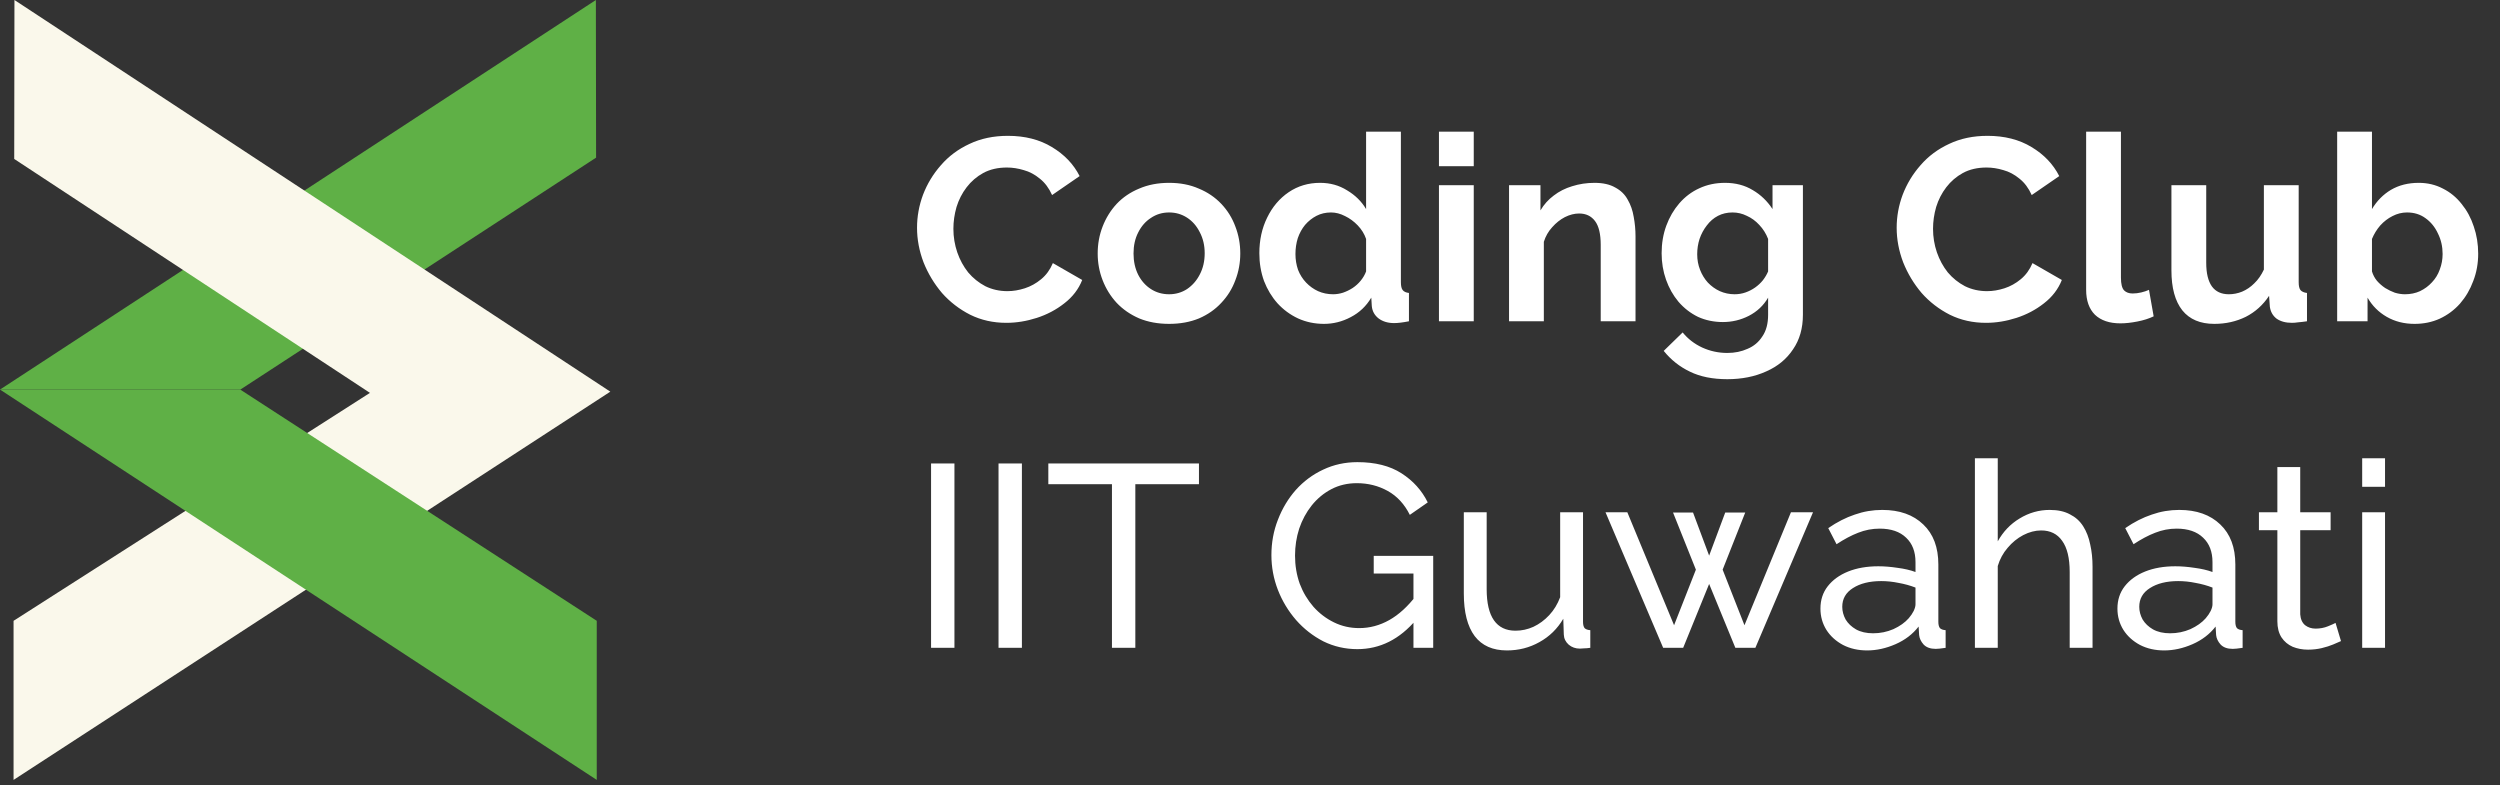 <svg width="226" height="71" viewBox="0 0 226 71" fill="none" xmlns="http://www.w3.org/2000/svg">
<rect x="0" y="0" width="226" height="71" fill="#333333" stroke="none"/>
<path d="M82.9 20.591C82.9 19.573 83.08 18.58 83.44 17.609C83.816 16.623 84.356 15.731 85.06 14.933C85.765 14.119 86.626 13.477 87.643 13.008C88.66 12.522 89.819 12.28 91.118 12.28C92.652 12.28 93.974 12.616 95.085 13.289C96.212 13.962 97.05 14.839 97.598 15.919L95.109 17.633C94.827 17.007 94.459 16.514 94.005 16.154C93.552 15.778 93.066 15.52 92.55 15.379C92.033 15.222 91.525 15.144 91.024 15.144C90.21 15.144 89.498 15.308 88.887 15.637C88.293 15.966 87.792 16.396 87.385 16.928C86.978 17.46 86.672 18.055 86.469 18.713C86.281 19.37 86.187 20.027 86.187 20.685C86.187 21.421 86.305 22.133 86.54 22.821C86.774 23.494 87.103 24.097 87.526 24.629C87.964 25.146 88.48 25.56 89.075 25.873C89.686 26.171 90.351 26.32 91.071 26.32C91.587 26.32 92.112 26.233 92.644 26.061C93.176 25.889 93.669 25.615 94.123 25.239C94.577 24.864 94.929 24.379 95.179 23.784L97.832 25.31C97.504 26.14 96.964 26.844 96.212 27.423C95.477 28.002 94.647 28.44 93.724 28.738C92.8 29.035 91.885 29.184 90.977 29.184C89.787 29.184 88.7 28.941 87.713 28.456C86.727 27.955 85.874 27.298 85.154 26.484C84.45 25.654 83.894 24.731 83.487 23.713C83.096 22.68 82.9 21.64 82.9 20.591ZM105.688 29.278C104.686 29.278 103.786 29.113 102.988 28.785C102.19 28.44 101.509 27.971 100.945 27.376C100.398 26.781 99.975 26.1 99.678 25.334C99.38 24.567 99.231 23.76 99.231 22.915C99.231 22.054 99.38 21.241 99.678 20.474C99.975 19.707 100.398 19.026 100.945 18.431C101.509 17.836 102.19 17.374 102.988 17.046C103.786 16.701 104.686 16.529 105.688 16.529C106.69 16.529 107.582 16.701 108.364 17.046C109.163 17.374 109.844 17.836 110.407 18.431C110.97 19.026 111.393 19.707 111.675 20.474C111.972 21.241 112.121 22.054 112.121 22.915C112.121 23.76 111.972 24.567 111.675 25.334C111.393 26.1 110.97 26.781 110.407 27.376C109.859 27.971 109.186 28.44 108.388 28.785C107.59 29.113 106.69 29.278 105.688 29.278ZM102.471 22.915C102.471 23.635 102.612 24.277 102.894 24.84C103.176 25.388 103.559 25.819 104.044 26.132C104.53 26.445 105.078 26.601 105.688 26.601C106.283 26.601 106.823 26.445 107.308 26.132C107.793 25.803 108.177 25.365 108.458 24.817C108.756 24.253 108.904 23.612 108.904 22.892C108.904 22.187 108.756 21.553 108.458 20.99C108.177 20.427 107.793 19.988 107.308 19.675C106.823 19.362 106.283 19.206 105.688 19.206C105.078 19.206 104.53 19.37 104.044 19.699C103.559 20.012 103.176 20.45 102.894 21.014C102.612 21.561 102.471 22.195 102.471 22.915ZM113.845 22.892C113.845 21.702 114.08 20.63 114.55 19.675C115.019 18.705 115.669 17.938 116.498 17.374C117.328 16.811 118.275 16.529 119.339 16.529C120.247 16.529 121.061 16.756 121.781 17.21C122.516 17.648 123.088 18.212 123.495 18.901V11.904H126.641V25.521C126.641 25.85 126.695 26.085 126.805 26.226C126.915 26.366 127.102 26.453 127.369 26.484V29.043C126.821 29.152 126.375 29.207 126.03 29.207C125.467 29.207 124.997 29.066 124.622 28.785C124.262 28.503 124.058 28.135 124.011 27.681L123.964 26.907C123.51 27.673 122.892 28.26 122.109 28.667C121.343 29.074 120.536 29.278 119.691 29.278C118.846 29.278 118.063 29.113 117.343 28.785C116.639 28.456 116.021 28.002 115.489 27.423C114.972 26.844 114.565 26.171 114.268 25.404C113.986 24.621 113.845 23.784 113.845 22.892ZM123.495 24.535V21.601C123.338 21.147 123.088 20.74 122.743 20.38C122.399 20.02 122.016 19.738 121.593 19.534C121.17 19.315 120.748 19.206 120.325 19.206C119.84 19.206 119.402 19.308 119.01 19.511C118.619 19.714 118.275 19.988 117.977 20.333C117.696 20.677 117.476 21.076 117.32 21.53C117.179 21.984 117.109 22.461 117.109 22.962C117.109 23.463 117.187 23.94 117.343 24.394C117.516 24.833 117.758 25.216 118.071 25.545C118.384 25.873 118.744 26.132 119.151 26.32C119.574 26.507 120.028 26.601 120.513 26.601C120.81 26.601 121.108 26.554 121.405 26.46C121.718 26.351 122.008 26.21 122.274 26.038C122.556 25.85 122.798 25.631 123.002 25.38C123.221 25.114 123.385 24.833 123.495 24.535ZM130.081 29.043V16.741H133.227V29.043H130.081ZM130.081 15.027V11.904H133.227V15.027H130.081ZM147.851 29.043H144.705V22.14C144.705 21.154 144.533 20.434 144.188 19.98C143.844 19.527 143.367 19.3 142.756 19.3C142.334 19.3 141.903 19.409 141.465 19.628C141.042 19.848 140.659 20.153 140.315 20.544C139.97 20.92 139.72 21.358 139.563 21.859V29.043H136.417V16.741H139.258V19.018C139.571 18.486 139.97 18.04 140.455 17.68C140.941 17.304 141.496 17.022 142.122 16.834C142.764 16.631 143.437 16.529 144.141 16.529C144.908 16.529 145.534 16.67 146.02 16.952C146.521 17.218 146.896 17.586 147.147 18.055C147.413 18.509 147.593 19.026 147.687 19.605C147.796 20.184 147.851 20.771 147.851 21.366V29.043ZM155.752 29.113C154.938 29.113 154.186 28.957 153.498 28.644C152.825 28.315 152.238 27.861 151.737 27.282C151.252 26.703 150.876 26.038 150.61 25.287C150.344 24.535 150.211 23.737 150.211 22.892C150.211 22 150.352 21.17 150.633 20.403C150.915 19.636 151.307 18.963 151.807 18.384C152.324 17.789 152.926 17.335 153.615 17.022C154.32 16.694 155.094 16.529 155.939 16.529C156.894 16.529 157.732 16.748 158.452 17.187C159.172 17.609 159.766 18.18 160.236 18.901V16.741H162.983V28.456C162.983 29.677 162.685 30.718 162.091 31.579C161.512 32.455 160.706 33.12 159.672 33.574C158.639 34.044 157.466 34.279 156.151 34.279C154.82 34.279 153.693 34.052 152.77 33.598C151.847 33.159 151.056 32.533 150.399 31.72L152.113 30.052C152.582 30.632 153.169 31.085 153.873 31.414C154.593 31.743 155.353 31.907 156.151 31.907C156.824 31.907 157.434 31.782 157.982 31.532C158.546 31.297 158.992 30.921 159.32 30.405C159.665 29.904 159.837 29.254 159.837 28.456V26.907C159.43 27.611 158.851 28.159 158.099 28.55C157.364 28.926 156.581 29.113 155.752 29.113ZM156.808 26.601C157.153 26.601 157.481 26.547 157.794 26.437C158.107 26.327 158.397 26.179 158.663 25.991C158.929 25.803 159.164 25.584 159.367 25.334C159.571 25.067 159.727 24.801 159.837 24.535V21.601C159.649 21.115 159.383 20.693 159.039 20.333C158.71 19.973 158.334 19.699 157.912 19.511C157.505 19.308 157.074 19.206 156.62 19.206C156.135 19.206 155.697 19.308 155.306 19.511C154.914 19.714 154.578 20.004 154.296 20.38C154.014 20.74 153.795 21.147 153.639 21.601C153.498 22.039 153.427 22.5 153.427 22.986C153.427 23.486 153.513 23.956 153.686 24.394C153.858 24.833 154.093 25.216 154.39 25.545C154.703 25.873 155.063 26.132 155.47 26.32C155.893 26.507 156.339 26.601 156.808 26.601ZM171.459 20.591C171.459 19.573 171.639 18.58 171.999 17.609C172.375 16.623 172.915 15.731 173.619 14.933C174.323 14.119 175.184 13.477 176.201 13.008C177.219 12.522 178.377 12.28 179.676 12.28C181.21 12.28 182.533 12.616 183.644 13.289C184.771 13.962 185.608 14.839 186.156 15.919L183.667 17.633C183.386 17.007 183.018 16.514 182.564 16.154C182.11 15.778 181.625 15.52 181.108 15.379C180.592 15.222 180.083 15.144 179.582 15.144C178.768 15.144 178.056 15.308 177.446 15.637C176.851 15.966 176.35 16.396 175.943 16.928C175.536 17.46 175.231 18.055 175.028 18.713C174.84 19.37 174.746 20.027 174.746 20.685C174.746 21.421 174.863 22.133 175.098 22.821C175.333 23.494 175.661 24.097 176.084 24.629C176.522 25.146 177.039 25.56 177.634 25.873C178.244 26.171 178.909 26.32 179.629 26.32C180.146 26.32 180.67 26.233 181.202 26.061C181.734 25.889 182.227 25.615 182.681 25.239C183.135 24.864 183.487 24.379 183.738 23.784L186.391 25.31C186.062 26.14 185.522 26.844 184.771 27.423C184.035 28.002 183.206 28.44 182.282 28.738C181.359 29.035 180.443 29.184 179.535 29.184C178.346 29.184 177.258 28.941 176.272 28.456C175.286 27.955 174.433 27.298 173.713 26.484C173.008 25.654 172.453 24.731 172.046 23.713C171.655 22.68 171.459 21.64 171.459 20.591ZM188.587 11.904H191.733V25.099C191.733 25.662 191.827 26.046 192.015 26.249C192.203 26.437 192.461 26.531 192.79 26.531C193.04 26.531 193.298 26.5 193.565 26.437C193.831 26.374 194.065 26.296 194.269 26.202L194.691 28.597C194.269 28.8 193.776 28.957 193.212 29.066C192.649 29.176 192.14 29.231 191.686 29.231C190.7 29.231 189.933 28.973 189.385 28.456C188.853 27.924 188.587 27.173 188.587 26.202V11.904ZM196.297 24.441V16.741H199.443V23.76C199.443 24.7 199.615 25.412 199.959 25.897C200.304 26.366 200.813 26.601 201.486 26.601C201.893 26.601 202.292 26.523 202.683 26.366C203.09 26.194 203.458 25.944 203.786 25.615C204.131 25.287 204.42 24.872 204.655 24.371V16.741H207.801V25.521C207.801 25.85 207.856 26.085 207.965 26.226C208.091 26.366 208.286 26.453 208.552 26.484V29.043C208.239 29.09 207.973 29.121 207.754 29.137C207.551 29.168 207.363 29.184 207.191 29.184C206.627 29.184 206.165 29.059 205.805 28.808C205.461 28.542 205.258 28.182 205.195 27.728L205.125 26.742C204.577 27.572 203.872 28.206 203.012 28.644C202.151 29.066 201.204 29.278 200.171 29.278C198.903 29.278 197.94 28.871 197.283 28.057C196.626 27.227 196.297 26.022 196.297 24.441ZM218.276 29.278C217.337 29.278 216.5 29.066 215.764 28.644C215.028 28.221 214.449 27.642 214.027 26.907V29.043H211.28V11.904H214.426V18.901C214.864 18.165 215.435 17.586 216.14 17.163C216.86 16.741 217.697 16.529 218.652 16.529C219.45 16.529 220.178 16.701 220.835 17.046C221.493 17.374 222.056 17.836 222.526 18.431C223.011 19.026 223.379 19.707 223.629 20.474C223.895 21.241 224.028 22.062 224.028 22.939C224.028 23.815 223.88 24.637 223.582 25.404C223.3 26.171 222.901 26.852 222.385 27.447C221.868 28.026 221.258 28.48 220.553 28.808C219.865 29.121 219.106 29.278 218.276 29.278ZM217.407 26.601C217.908 26.601 218.362 26.507 218.769 26.32C219.192 26.116 219.552 25.85 219.849 25.521C220.162 25.193 220.397 24.809 220.553 24.371C220.726 23.917 220.812 23.447 220.812 22.962C220.812 22.289 220.671 21.671 220.389 21.107C220.123 20.528 219.747 20.067 219.262 19.722C218.793 19.378 218.237 19.206 217.595 19.206C217.141 19.206 216.703 19.315 216.28 19.534C215.874 19.738 215.506 20.02 215.177 20.38C214.864 20.74 214.614 21.147 214.426 21.601V24.535C214.52 24.848 214.668 25.13 214.872 25.38C215.091 25.631 215.341 25.85 215.623 26.038C215.905 26.21 216.194 26.351 216.492 26.46C216.805 26.554 217.11 26.601 217.407 26.601Z" fill="white"/>
<path d="M84.168 58.564V41.895H86.281V58.564H84.168ZM90.267 58.564V41.895H92.38V58.564H90.267ZM108.386 43.773H102.634V58.564H100.521V43.773H94.769V41.895H108.386V43.773ZM122.706 58.682C121.61 58.682 120.585 58.447 119.63 57.977C118.691 57.492 117.869 56.85 117.165 56.052C116.461 55.238 115.913 54.33 115.522 53.329C115.13 52.311 114.935 51.263 114.935 50.183C114.935 49.056 115.13 47.991 115.522 46.99C115.913 45.972 116.453 45.072 117.142 44.29C117.846 43.507 118.668 42.897 119.607 42.458C120.562 42.004 121.595 41.778 122.706 41.778C124.318 41.778 125.649 42.114 126.697 42.787C127.746 43.46 128.536 44.337 129.068 45.417L127.448 46.544C126.963 45.573 126.298 44.853 125.453 44.383C124.608 43.914 123.676 43.679 122.659 43.679C121.814 43.679 121.047 43.859 120.358 44.219C119.669 44.579 119.075 45.072 118.574 45.698C118.089 46.309 117.713 47.005 117.447 47.788C117.196 48.57 117.071 49.384 117.071 50.23C117.071 51.122 117.212 51.967 117.494 52.765C117.791 53.548 118.206 54.244 118.738 54.855C119.27 55.45 119.889 55.919 120.593 56.263C121.297 56.608 122.056 56.78 122.87 56.78C123.825 56.78 124.733 56.537 125.594 56.052C126.455 55.567 127.268 54.823 128.035 53.822V56.005C126.533 57.789 124.756 58.682 122.706 58.682ZM127.777 51.849H124.185V50.253H129.562V58.564H127.777V51.849ZM132.329 53.657V46.309H134.395V53.258C134.395 54.51 134.614 55.45 135.052 56.075C135.49 56.702 136.14 57.015 137.001 57.015C137.564 57.015 138.104 56.897 138.621 56.663C139.153 56.412 139.63 56.06 140.053 55.606C140.476 55.152 140.804 54.612 141.039 53.986V46.309H143.105V56.216C143.105 56.467 143.152 56.655 143.246 56.78C143.356 56.889 143.528 56.952 143.763 56.968V58.564C143.528 58.596 143.34 58.611 143.199 58.611C143.074 58.627 142.949 58.635 142.823 58.635C142.432 58.635 142.096 58.517 141.814 58.282C141.532 58.032 141.383 57.727 141.368 57.367L141.321 55.935C140.789 56.843 140.069 57.547 139.161 58.048C138.269 58.549 137.29 58.799 136.226 58.799C134.943 58.799 133.972 58.369 133.315 57.508C132.657 56.631 132.329 55.348 132.329 53.657ZM161.901 46.309H163.897L158.685 58.564H156.877L154.506 52.789L152.158 58.564H150.35L145.138 46.309H147.11L151.336 56.522L153.308 51.497L151.242 46.332H153.05L154.506 50.23L155.961 46.332H157.769L155.727 51.497L157.699 56.522L161.901 46.309ZM164.568 55.019C164.568 54.236 164.787 53.563 165.226 53C165.679 52.421 166.298 51.975 167.08 51.662C167.863 51.349 168.771 51.192 169.804 51.192C170.352 51.192 170.931 51.239 171.541 51.333C172.152 51.411 172.692 51.536 173.161 51.709V50.816C173.161 49.877 172.879 49.142 172.316 48.61C171.752 48.062 170.954 47.788 169.921 47.788C169.248 47.788 168.599 47.913 167.972 48.163C167.362 48.398 166.713 48.743 166.024 49.197L165.273 47.741C166.071 47.193 166.869 46.786 167.667 46.52C168.466 46.238 169.295 46.097 170.156 46.097C171.721 46.097 172.958 46.536 173.865 47.412C174.773 48.273 175.227 49.478 175.227 51.028V56.216C175.227 56.467 175.274 56.655 175.368 56.78C175.478 56.889 175.65 56.952 175.885 56.968V58.564C175.681 58.596 175.501 58.619 175.345 58.635C175.204 58.65 175.086 58.658 174.992 58.658C174.507 58.658 174.139 58.525 173.889 58.259C173.654 57.993 173.521 57.711 173.49 57.414L173.443 56.639C172.911 57.328 172.214 57.86 171.353 58.236C170.492 58.611 169.639 58.799 168.794 58.799C167.98 58.799 167.252 58.635 166.611 58.306C165.969 57.962 165.468 57.508 165.108 56.944C164.748 56.365 164.568 55.723 164.568 55.019ZM172.551 55.888C172.738 55.669 172.887 55.45 172.997 55.23C173.106 54.996 173.161 54.8 173.161 54.643V53.117C172.676 52.929 172.167 52.789 171.635 52.695C171.103 52.585 170.579 52.53 170.062 52.53C169.013 52.53 168.16 52.742 167.503 53.164C166.861 53.571 166.54 54.135 166.54 54.855C166.54 55.246 166.642 55.63 166.846 56.005C167.065 56.365 167.378 56.663 167.785 56.897C168.207 57.132 168.724 57.249 169.334 57.249C169.976 57.249 170.586 57.124 171.165 56.874C171.745 56.608 172.206 56.279 172.551 55.888ZM189.166 58.564H187.1V51.709C187.1 50.456 186.873 49.517 186.419 48.891C185.981 48.265 185.347 47.952 184.518 47.952C183.985 47.952 183.445 48.093 182.898 48.375C182.365 48.657 181.896 49.04 181.489 49.525C181.082 49.995 180.785 50.543 180.597 51.169V58.564H178.531V41.425H180.597V48.938C181.082 48.062 181.739 47.373 182.569 46.872C183.414 46.356 184.322 46.097 185.292 46.097C186.028 46.097 186.638 46.23 187.124 46.497C187.625 46.747 188.024 47.107 188.321 47.577C188.618 48.046 188.83 48.594 188.955 49.22C189.096 49.83 189.166 50.504 189.166 51.239V58.564ZM191.416 55.019C191.416 54.236 191.636 53.563 192.074 53C192.528 52.421 193.146 51.975 193.929 51.662C194.711 51.349 195.619 51.192 196.652 51.192C197.2 51.192 197.779 51.239 198.389 51.333C199 51.411 199.54 51.536 200.009 51.709V50.816C200.009 49.877 199.728 49.142 199.164 48.61C198.601 48.062 197.802 47.788 196.769 47.788C196.096 47.788 195.447 47.913 194.821 48.163C194.21 48.398 193.561 48.743 192.872 49.197L192.121 47.741C192.919 47.193 193.717 46.786 194.516 46.52C195.314 46.238 196.143 46.097 197.004 46.097C198.569 46.097 199.806 46.536 200.714 47.412C201.622 48.273 202.075 49.478 202.075 51.028V56.216C202.075 56.467 202.122 56.655 202.216 56.78C202.326 56.889 202.498 56.952 202.733 56.968V58.564C202.529 58.596 202.349 58.619 202.193 58.635C202.052 58.65 201.935 58.658 201.841 58.658C201.355 58.658 200.988 58.525 200.737 58.259C200.502 57.993 200.369 57.711 200.338 57.414L200.291 56.639C199.759 57.328 199.062 57.86 198.202 58.236C197.341 58.611 196.488 58.799 195.642 58.799C194.829 58.799 194.101 58.635 193.459 58.306C192.817 57.962 192.316 57.508 191.956 56.944C191.596 56.365 191.416 55.723 191.416 55.019ZM199.399 55.888C199.587 55.669 199.735 55.45 199.845 55.23C199.955 54.996 200.009 54.8 200.009 54.643V53.117C199.524 52.929 199.015 52.789 198.483 52.695C197.951 52.585 197.427 52.53 196.91 52.53C195.862 52.53 195.009 52.742 194.351 53.164C193.709 53.571 193.389 54.135 193.389 54.855C193.389 55.246 193.49 55.63 193.694 56.005C193.913 56.365 194.226 56.663 194.633 56.897C195.056 57.132 195.572 57.249 196.182 57.249C196.824 57.249 197.435 57.124 198.014 56.874C198.593 56.608 199.055 56.279 199.399 55.888ZM211.626 57.954C211.454 58.032 211.219 58.134 210.922 58.259C210.625 58.384 210.28 58.494 209.889 58.588C209.498 58.682 209.083 58.729 208.645 58.729C208.144 58.729 207.682 58.642 207.259 58.47C206.837 58.282 206.5 58.001 206.25 57.625C205.999 57.234 205.874 56.749 205.874 56.169V47.929H204.207V46.309H205.874V42.224H207.94V46.309H210.687V47.929H207.94V55.536C207.972 55.974 208.12 56.303 208.386 56.522C208.653 56.725 208.966 56.827 209.326 56.827C209.732 56.827 210.108 56.756 210.452 56.615C210.797 56.475 211.024 56.373 211.133 56.31L211.626 57.954ZM213.541 58.564V46.309H215.607V58.564H213.541ZM213.541 44.008V41.425H215.607V44.008H213.541Z" fill="white"/>
<path d="M21.729 35.217L53.886 14.25L53.867 0L0 35.217" fill="#5FB046"/>
<path d="M55.172 35.406L1.306 0L1.286 14.37L33.443 35.516L1.226 56.122V70.504L55.172 35.406Z" fill="#FAF8EB"/>
<path d="M0 35.217L53.946 70.503V56.121L21.717 35.217" fill="#5FB046"/>
</svg>

